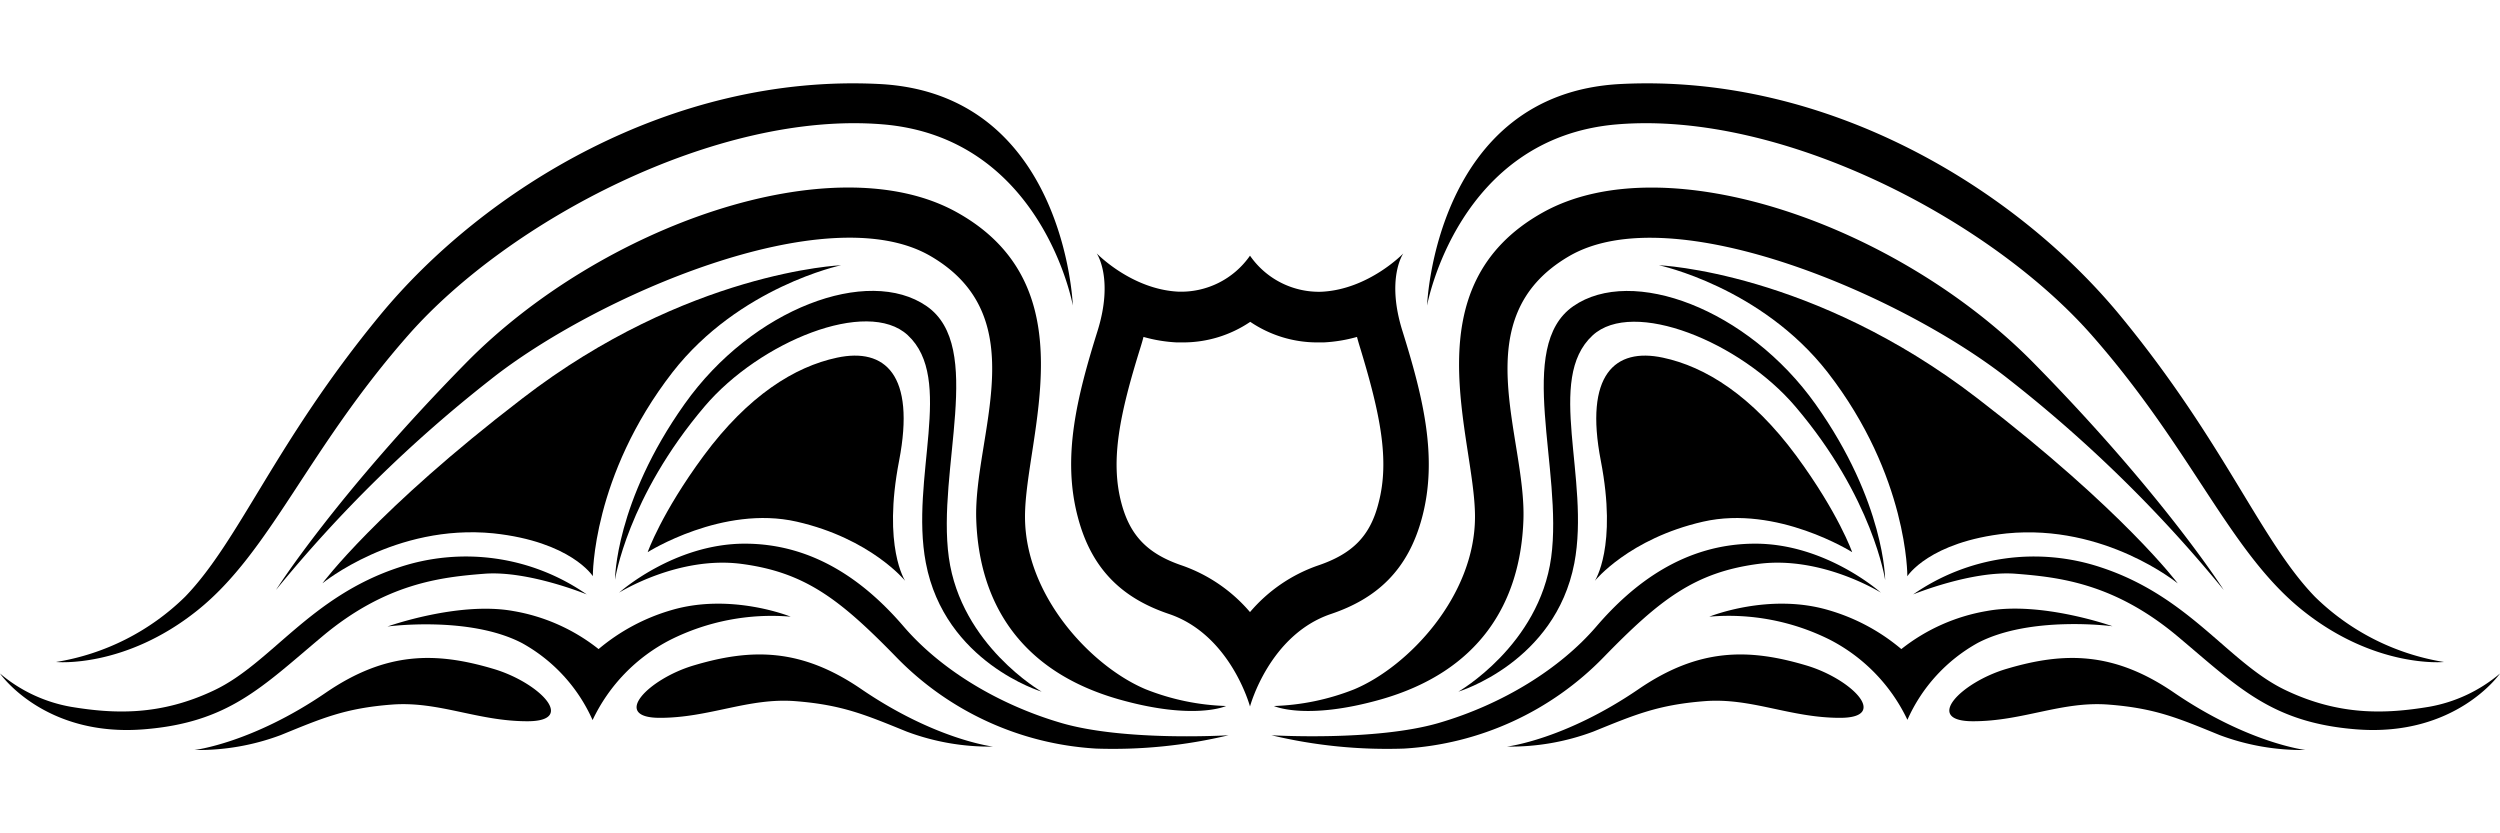 <svg id="Layer_1" data-name="Layer 1" xmlns="http://www.w3.org/2000/svg" viewBox="0 0 300 100"><path d="M168.3,39.74c-2-6.36.1-9.33.1-9.33s-4.16,4.33-9.83,4.6A10.06,10.06,0,0,1,150,30.68,10.07,10.07,0,0,1,141.42,35c-5.66-.27-9.82-4.6-9.82-4.6s2.08,3,.1,9.33c-2.5,8-4.26,15.15-2.36,22.32,1.69,6.46,5.54,9.81,10.95,11.63,7.4,2.51,9.71,11.1,9.71,11.1s2.3-8.59,9.71-11.1c5.4-1.82,9.25-5.17,10.95-11.63C172.55,54.89,170.79,47.72,168.3,39.74Zm-2.87,20.6c-1,4-3.15,6.13-7.3,7.53A18.8,18.8,0,0,0,150,73.45a18.92,18.92,0,0,0-8.13-5.58c-4.15-1.4-6.27-3.58-7.31-7.53-1.35-5.12-.18-10.7,2.28-18.59.14-.45.27-.89.38-1.32a17.71,17.71,0,0,0,4,.66h.71a14.36,14.36,0,0,0,8.1-2.47,14.33,14.33,0,0,0,8.09,2.47h.72a17.9,17.9,0,0,0,4-.66c.11.43.24.87.38,1.32C165.62,49.64,166.78,55.22,165.43,60.34Z"/><path d="M152.87,84.72a28.52,28.52,0,0,0,9.63-2C169,80,177,71.53,177,62s-7.82-27.62,8.17-36.52c14.84-8.25,42.69,1.62,58.85,18.06,15.61,15.87,22.83,27.26,22.83,27.26a163.18,163.18,0,0,0-25.73-25.23c-12.5-9.93-40.39-22.12-52.86-14.81-12.63,7.39-5.09,21.61-5.45,31.65s-5.36,18.16-17.07,21.51C156.67,86.5,152.87,84.72,152.87,84.72Z"/><path d="M152.57,88.23s12.47.75,20.1-1.48,14.53-6.49,18.89-11.57,10.54-9.94,19.07-9.94,15.08,5.88,15.08,5.88-7.09-4.46-14.72-3.45-11.81,4.27-18.52,11.16a36.39,36.39,0,0,1-24,11A59.6,59.6,0,0,1,152.57,88.23Z"/><path d="M229.58,71.33a25.39,25.39,0,0,1,22.52-3.25c10.71,3.52,15.33,11.49,22.17,14.74,6.54,3.12,12.1,2.84,17.19,2a18,18,0,0,0,8.54-4s-5.28,7.65-17.26,6.7c-10.17-.81-14.17-5.07-21.43-11.16-7.58-6.35-14.17-7.1-19.43-7.51S229.58,71.33,229.58,71.33Z"/><path d="M171.25,36.66s.93-25.46,23.25-26.58c24.85-1.25,47.4,12.58,59.93,27.8s16.81,26.95,23.35,33.72a28.61,28.61,0,0,0,15.5,7.84s-8.23.82-17-6.22S263.13,54,251,40.21,213.9,13.3,194.1,14.92C174.9,16.49,171.25,36.66,171.25,36.66Z"/><path d="M175,83s9.69-5.55,11.14-16.1-4.36-25.29,2.66-30.16,20.94.32,29.07,11.77c8.35,11.76,8.35,21.1,8.35,21.1s-1.45-9.88-10.78-20.83c-6.59-7.75-19.49-13-24.33-8.53-5.69,5.25-.26,17.17-2.19,27.33C186.63,79.51,175,83,175,83Z"/><path d="M199.07,31.83s18.46.74,38.26,16c17.49,13.44,24,22.18,24,22.18s-8.72-7.17-20.53-6c-9.31,1-11.92,5.14-11.92,5.14s.12-12-9.57-24.48C211.31,34.42,199.07,31.83,199.07,31.83Z"/><path d="M191.38,69.7s2.72-4.06.72-14.4,1.69-13.61,7.45-12.38c5.09,1.08,10.67,4.55,16,11.77,5.08,6.9,6.71,11.57,6.71,11.57s-9-5.69-17.89-3.66S191.38,69.7,191.38,69.7Z"/><path d="M205.12,74s7.14-2.91,14.32-.78a23.77,23.77,0,0,1,8.72,4.67,22.61,22.61,0,0,1,10.26-4.57c6.54-1.21,15.08,1.83,15.08,1.83s-9.81-1.32-16.17,2a19.69,19.69,0,0,0-8.44,9.23,20.88,20.88,0,0,0-9.36-9.64A27.12,27.12,0,0,0,205.12,74Z"/><path d="M180.84,89.59s6.91-.82,15.8-6.9c7.21-4.93,13.16-4.91,20.11-2.84,5.45,1.62,10.05,6.29,4.05,6.29s-10.62-2.44-16.25-2-8.42,1.65-13.35,3.65A28.33,28.33,0,0,1,180.84,89.59Z"/><path d="M276.66,90s-6.89-.81-15.8-6.9c-7.2-4.92-13.15-4.9-20.1-2.83-5.45,1.62-10,6.28-4,6.28s10.62-2.43,16.25-2,8.42,1.65,13.35,3.66A28.16,28.16,0,0,0,276.66,90Z"/><path d="M147.13,84.72a28.48,28.48,0,0,1-9.63-2C131,80,123,71.53,123,62s7.82-27.62-8.17-36.52C100,17.22,72.11,27.09,55.94,43.53,40.34,59.4,33.12,70.79,33.12,70.79A162.63,162.63,0,0,1,58.85,45.56c12.49-9.93,40.38-22.12,52.85-14.81,12.64,7.39,5.09,21.61,5.45,31.65s5.36,18.16,17.08,21.51C143.32,86.5,147.13,84.72,147.13,84.72Z"/><path d="M147.43,88.23S135,89,127.33,86.75s-14.53-6.49-18.89-11.57S97.9,65.24,89.37,65.24s-15.08,5.88-15.08,5.88S81.37,66.66,89,67.67s11.81,4.27,18.53,11.16a36.39,36.39,0,0,0,24,11A59.6,59.6,0,0,0,147.43,88.23Z"/><path d="M70.41,71.33a25.38,25.38,0,0,0-22.52-3.25C37.18,71.6,32.56,79.57,25.73,82.82c-6.54,3.12-12.11,2.84-17.2,2a18,18,0,0,1-8.53-4s5.27,7.65,17.25,6.7c10.18-.81,14.17-5.07,21.44-11.16,7.58-6.35,14.17-7.1,19.43-7.51S70.41,71.33,70.41,71.33Z"/><path d="M128.74,36.66s-.92-25.46-23.24-26.58C80.65,8.83,58.09,22.66,45.56,37.88S28.76,64.83,22.22,71.6a28.61,28.61,0,0,1-15.5,7.84s8.23.82,17-6.22S36.87,54,49,40.21,86.09,13.3,105.89,14.92C125.1,16.49,128.74,36.66,128.74,36.66Z"/><path d="M125,83s-9.68-5.55-11.14-16.1,4.36-25.29-2.66-30.16S90.29,37,82.16,48.47c-8.36,11.76-8.36,21.1-8.36,21.1s1.46-9.88,10.78-20.83c6.6-7.75,19.5-13,24.34-8.53,5.69,5.25.25,17.17,2.18,27.33C113.37,79.51,125,83,125,83Z"/><path d="M100.93,31.83s-18.47.74-38.27,16C45.18,61.23,38.69,70,38.69,70s8.72-7.17,20.52-6c9.32,1,11.93,5.14,11.93,5.14s-.12-12,9.57-24.48C88.69,34.42,100.93,31.83,100.93,31.83Z"/><path d="M108.62,69.7s-2.73-4.06-.73-14.4-1.69-13.61-7.45-12.38c-5.08,1.08-10.66,4.55-16,11.77-5.09,6.9-6.72,11.57-6.72,11.57s9-5.69,17.89-3.66S108.62,69.7,108.62,69.7Z"/><path d="M94.88,74s-7.15-2.91-14.33-.78a23.89,23.89,0,0,0-8.72,4.67,22.53,22.53,0,0,0-10.26-4.57C55,72.14,46.5,75.18,46.5,75.18s9.81-1.32,16.16,2a19.68,19.68,0,0,1,8.45,9.23,20.82,20.82,0,0,1,9.35-9.64A27.15,27.15,0,0,1,94.88,74Z"/><path d="M119.15,89.59s-6.9-.82-15.8-6.9c-7.21-4.93-13.16-4.91-20.1-2.84-5.45,1.62-10,6.29-4.06,6.29s10.63-2.44,16.26-2,8.42,1.65,13.35,3.65A28.26,28.26,0,0,0,119.15,89.59Z"/><path d="M23.33,90s6.9-.81,15.8-6.9c7.21-4.92,13.16-4.9,20.1-2.83,5.45,1.62,10.06,6.28,4.06,6.28s-10.62-2.43-16.26-2-8.41,1.65-13.34,3.66A28.2,28.2,0,0,1,23.33,90Z"/></svg>